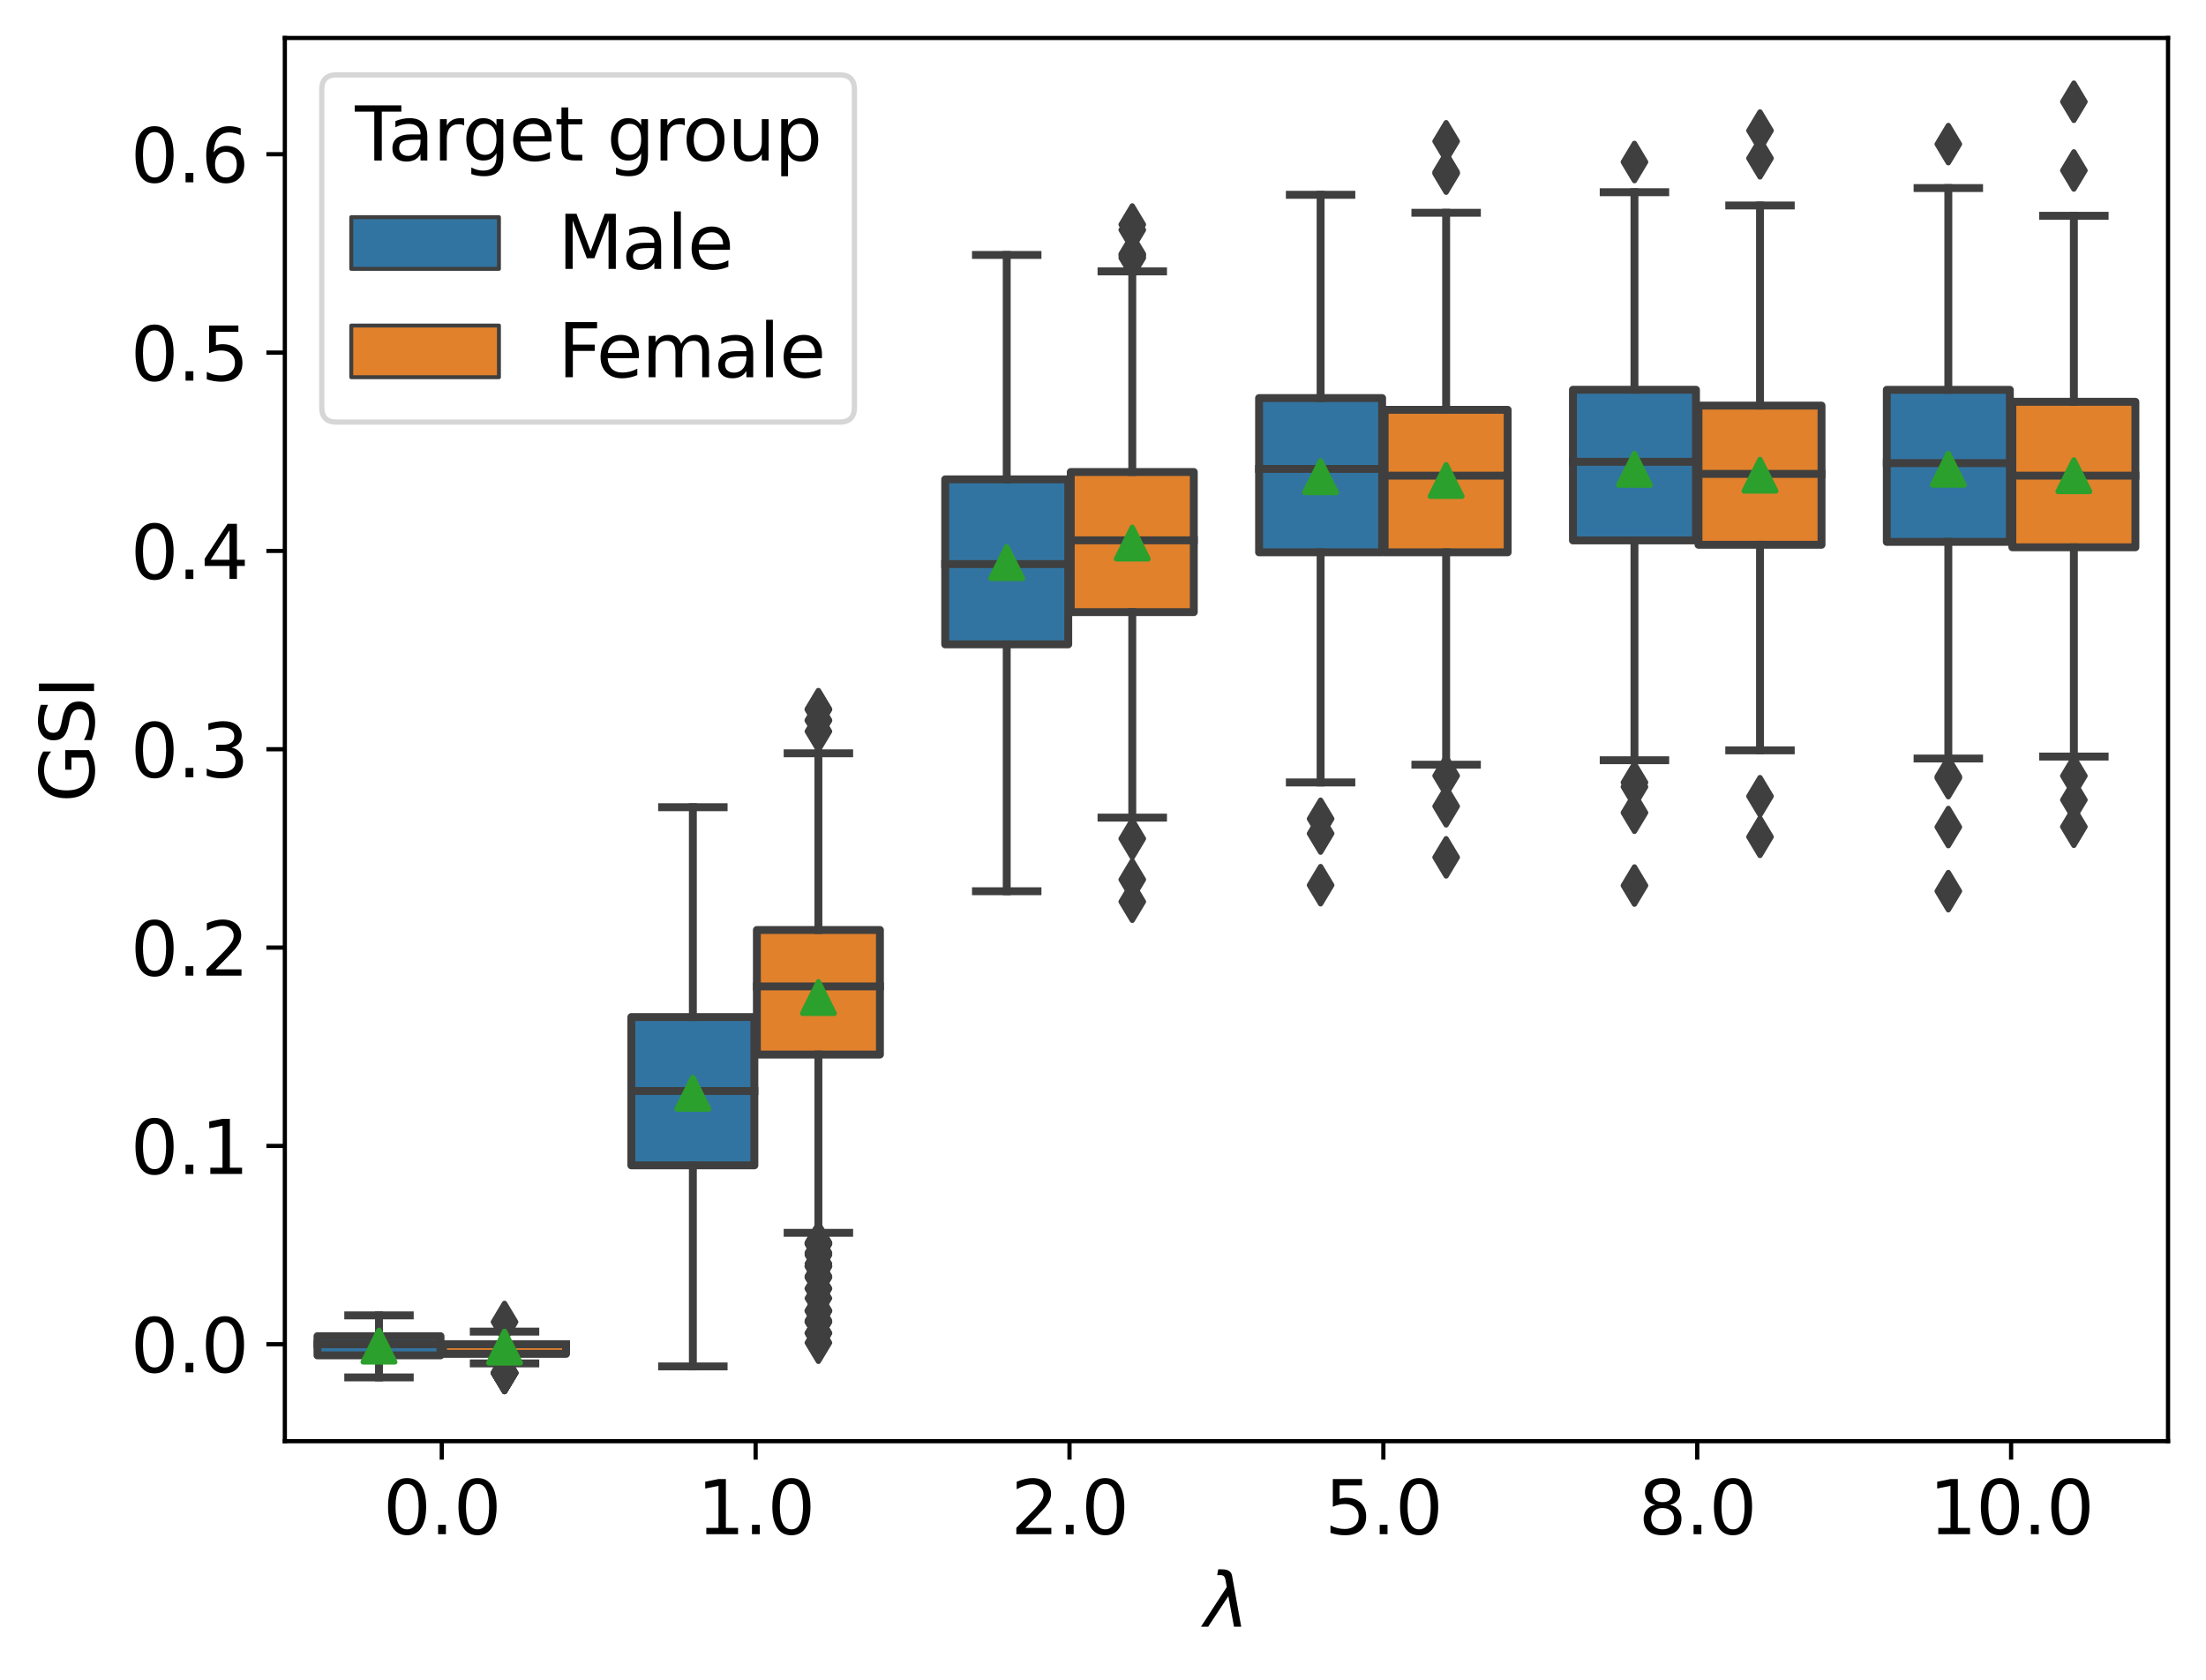 <?xml version="1.0" encoding="utf-8" standalone="no"?>
<!DOCTYPE svg PUBLIC "-//W3C//DTD SVG 1.1//EN"
  "http://www.w3.org/Graphics/SVG/1.1/DTD/svg11.dtd">
<svg xmlns:xlink="http://www.w3.org/1999/xlink" width="418.334pt" height="318.611pt" viewBox="0 0 418.334 318.611" xmlns="http://www.w3.org/2000/svg" version="1.1">
 <defs>
  <style type="text/css">*{stroke-linejoin: round; stroke-linecap: butt}</style>
 </defs>
 <g id="figure_1">
  <g id="patch_1">
   <path d="M 0 318.611
L 418.334 318.611
L 418.334 0
L 0 0
z
" style="fill: #ffffff"/>
  </g>
  <g id="axes_1">
   <g id="patch_2">
    <path d="M 54.014 273.312
L 411.134 273.312
L 411.134 7.2
L 54.014 7.2
z
" style="fill: #ffffff"/>
   </g>
   <g id="patch_3">
    <path d="M 60.204 257.037
L 83.536 257.037
L 83.536 253.396
L 60.204 253.396
L 60.204 257.037
z
" clip-path="url(#pfb3a7e134d)" style="fill: #3274a1; stroke: #3f3f3f; stroke-width: 1.5; stroke-linejoin: miter"/>
   </g>
   <g id="patch_4">
    <path d="M 84.012 256.752
L 107.344 256.752
L 107.344 254.93
L 84.012 254.93
L 84.012 256.752
z
" clip-path="url(#pfb3a7e134d)" style="fill: #e1812c; stroke: #3f3f3f; stroke-width: 1.5; stroke-linejoin: miter"/>
   </g>
   <g id="patch_5">
    <path d="M 119.724 221.005
L 143.056 221.005
L 143.056 192.878
L 119.724 192.878
L 119.724 221.005
z
" clip-path="url(#pfb3a7e134d)" style="fill: #3274a1; stroke: #3f3f3f; stroke-width: 1.5; stroke-linejoin: miter"/>
   </g>
   <g id="patch_6">
    <path d="M 143.532 199.99
L 166.864 199.99
L 166.864 176.367
L 143.532 176.367
L 143.532 199.99
z
" clip-path="url(#pfb3a7e134d)" style="fill: #e1812c; stroke: #3f3f3f; stroke-width: 1.5; stroke-linejoin: miter"/>
   </g>
   <g id="patch_7">
    <path d="M 179.244 122.199
L 202.576 122.199
L 202.576 90.907
L 179.244 90.907
L 179.244 122.199
z
" clip-path="url(#pfb3a7e134d)" style="fill: #3274a1; stroke: #3f3f3f; stroke-width: 1.5; stroke-linejoin: miter"/>
   </g>
   <g id="patch_8">
    <path d="M 203.052 116.086
L 226.384 116.086
L 226.384 89.515
L 203.052 89.515
L 203.052 116.086
z
" clip-path="url(#pfb3a7e134d)" style="fill: #e1812c; stroke: #3f3f3f; stroke-width: 1.5; stroke-linejoin: miter"/>
   </g>
   <g id="patch_9">
    <path d="M 238.764 104.739
L 262.096 104.739
L 262.096 75.492
L 238.764 75.492
L 238.764 104.739
z
" clip-path="url(#pfb3a7e134d)" style="fill: #3274a1; stroke: #3f3f3f; stroke-width: 1.5; stroke-linejoin: miter"/>
   </g>
   <g id="patch_10">
    <path d="M 262.572 104.742
L 285.904 104.742
L 285.904 77.718
L 262.572 77.718
L 262.572 104.742
z
" clip-path="url(#pfb3a7e134d)" style="fill: #e1812c; stroke: #3f3f3f; stroke-width: 1.5; stroke-linejoin: miter"/>
   </g>
   <g id="patch_11">
    <path d="M 298.284 102.489
L 321.616 102.489
L 321.616 73.915
L 298.284 73.915
L 298.284 102.489
z
" clip-path="url(#pfb3a7e134d)" style="fill: #3274a1; stroke: #3f3f3f; stroke-width: 1.5; stroke-linejoin: miter"/>
   </g>
   <g id="patch_12">
    <path d="M 322.092 103.31
L 345.424 103.31
L 345.424 76.918
L 322.092 76.918
L 322.092 103.31
z
" clip-path="url(#pfb3a7e134d)" style="fill: #e1812c; stroke: #3f3f3f; stroke-width: 1.5; stroke-linejoin: miter"/>
   </g>
   <g id="patch_13">
    <path d="M 357.804 102.768
L 381.136 102.768
L 381.136 73.925
L 357.804 73.925
L 357.804 102.768
z
" clip-path="url(#pfb3a7e134d)" style="fill: #3274a1; stroke: #3f3f3f; stroke-width: 1.5; stroke-linejoin: miter"/>
   </g>
   <g id="patch_14">
    <path d="M 381.612 103.789
L 404.944 103.789
L 404.944 76.197
L 381.612 76.197
L 381.612 103.789
z
" clip-path="url(#pfb3a7e134d)" style="fill: #e1812c; stroke: #3f3f3f; stroke-width: 1.5; stroke-linejoin: miter"/>
   </g>
   <g id="patch_15">
    <path d="M 83.774 254.93
L 83.774 254.93
L 83.774 254.93
L 83.774 254.93
z
" clip-path="url(#pfb3a7e134d)" style="fill: #3274a1; stroke: #3f3f3f; stroke-width: 0.75; stroke-linejoin: miter"/>
   </g>
   <g id="patch_16">
    <path d="M 83.774 254.93
L 83.774 254.93
L 83.774 254.93
L 83.774 254.93
z
" clip-path="url(#pfb3a7e134d)" style="fill: #e1812c; stroke: #3f3f3f; stroke-width: 0.75; stroke-linejoin: miter"/>
   </g>
   <g id="matplotlib.axis_1">
    <g id="xtick_1">
     <g id="line2d_1">
      <defs>
       <path id="me1537ff861" d="M 0 0
L 0 3.5
" style="stroke: #000000; stroke-width: 0.8"/>
      </defs>
      <g>
       <use xlink:href="#me1537ff861" x="83.774" y="273.312" style="stroke: #000000; stroke-width: 0.8"/>
      </g>
     </g>
     <g id="text_1">
      <!-- 0.0 -->
      <g transform="translate(72.642 290.95)scale(0.14 -0.14)">
       <defs>
        <path id="DejaVuSans-30" d="M 2034 4250
Q 1547 4250 1301 3770
Q 1056 3291 1056 2328
Q 1056 1369 1301 889
Q 1547 409 2034 409
Q 2525 409 2770 889
Q 3016 1369 3016 2328
Q 3016 3291 2770 3770
Q 2525 4250 2034 4250
z
M 2034 4750
Q 2819 4750 3233 4129
Q 3647 3509 3647 2328
Q 3647 1150 3233 529
Q 2819 -91 2034 -91
Q 1250 -91 836 529
Q 422 1150 422 2328
Q 422 3509 836 4129
Q 1250 4750 2034 4750
z
" transform="scale(0.016)"/>
        <path id="DejaVuSans-2e" d="M 684 794
L 1344 794
L 1344 0
L 684 0
L 684 794
z
" transform="scale(0.016)"/>
       </defs>
       <use xlink:href="#DejaVuSans-30"/>
       <use xlink:href="#DejaVuSans-2e" x="63.623"/>
       <use xlink:href="#DejaVuSans-30" x="95.41"/>
      </g>
     </g>
    </g>
    <g id="xtick_2">
     <g id="line2d_2">
      <g>
       <use xlink:href="#me1537ff861" x="143.294" y="273.312" style="stroke: #000000; stroke-width: 0.8"/>
      </g>
     </g>
     <g id="text_2">
      <!-- 1.0 -->
      <g transform="translate(132.162 290.95)scale(0.14 -0.14)">
       <defs>
        <path id="DejaVuSans-31" d="M 794 531
L 1825 531
L 1825 4091
L 703 3866
L 703 4441
L 1819 4666
L 2450 4666
L 2450 531
L 3481 531
L 3481 0
L 794 0
L 794 531
z
" transform="scale(0.016)"/>
       </defs>
       <use xlink:href="#DejaVuSans-31"/>
       <use xlink:href="#DejaVuSans-2e" x="63.623"/>
       <use xlink:href="#DejaVuSans-30" x="95.41"/>
      </g>
     </g>
    </g>
    <g id="xtick_3">
     <g id="line2d_3">
      <g>
       <use xlink:href="#me1537ff861" x="202.814" y="273.312" style="stroke: #000000; stroke-width: 0.8"/>
      </g>
     </g>
     <g id="text_3">
      <!-- 2.0 -->
      <g transform="translate(191.682 290.95)scale(0.14 -0.14)">
       <defs>
        <path id="DejaVuSans-32" d="M 1228 531
L 3431 531
L 3431 0
L 469 0
L 469 531
Q 828 903 1448 1529
Q 2069 2156 2228 2338
Q 2531 2678 2651 2914
Q 2772 3150 2772 3378
Q 2772 3750 2511 3984
Q 2250 4219 1831 4219
Q 1534 4219 1204 4116
Q 875 4013 500 3803
L 500 4441
Q 881 4594 1212 4672
Q 1544 4750 1819 4750
Q 2544 4750 2975 4387
Q 3406 4025 3406 3419
Q 3406 3131 3298 2873
Q 3191 2616 2906 2266
Q 2828 2175 2409 1742
Q 1991 1309 1228 531
z
" transform="scale(0.016)"/>
       </defs>
       <use xlink:href="#DejaVuSans-32"/>
       <use xlink:href="#DejaVuSans-2e" x="63.623"/>
       <use xlink:href="#DejaVuSans-30" x="95.41"/>
      </g>
     </g>
    </g>
    <g id="xtick_4">
     <g id="line2d_4">
      <g>
       <use xlink:href="#me1537ff861" x="262.334" y="273.312" style="stroke: #000000; stroke-width: 0.8"/>
      </g>
     </g>
     <g id="text_4">
      <!-- 5.0 -->
      <g transform="translate(251.202 290.95)scale(0.14 -0.14)">
       <defs>
        <path id="DejaVuSans-35" d="M 691 4666
L 3169 4666
L 3169 4134
L 1269 4134
L 1269 2991
Q 1406 3038 1543 3061
Q 1681 3084 1819 3084
Q 2600 3084 3056 2656
Q 3513 2228 3513 1497
Q 3513 744 3044 326
Q 2575 -91 1722 -91
Q 1428 -91 1123 -41
Q 819 9 494 109
L 494 744
Q 775 591 1075 516
Q 1375 441 1709 441
Q 2250 441 2565 725
Q 2881 1009 2881 1497
Q 2881 1984 2565 2268
Q 2250 2553 1709 2553
Q 1456 2553 1204 2497
Q 953 2441 691 2322
L 691 4666
z
" transform="scale(0.016)"/>
       </defs>
       <use xlink:href="#DejaVuSans-35"/>
       <use xlink:href="#DejaVuSans-2e" x="63.623"/>
       <use xlink:href="#DejaVuSans-30" x="95.41"/>
      </g>
     </g>
    </g>
    <g id="xtick_5">
     <g id="line2d_5">
      <g>
       <use xlink:href="#me1537ff861" x="321.854" y="273.312" style="stroke: #000000; stroke-width: 0.8"/>
      </g>
     </g>
     <g id="text_5">
      <!-- 8.0 -->
      <g transform="translate(310.722 290.95)scale(0.14 -0.14)">
       <defs>
        <path id="DejaVuSans-38" d="M 2034 2216
Q 1584 2216 1326 1975
Q 1069 1734 1069 1313
Q 1069 891 1326 650
Q 1584 409 2034 409
Q 2484 409 2743 651
Q 3003 894 3003 1313
Q 3003 1734 2745 1975
Q 2488 2216 2034 2216
z
M 1403 2484
Q 997 2584 770 2862
Q 544 3141 544 3541
Q 544 4100 942 4425
Q 1341 4750 2034 4750
Q 2731 4750 3128 4425
Q 3525 4100 3525 3541
Q 3525 3141 3298 2862
Q 3072 2584 2669 2484
Q 3125 2378 3379 2068
Q 3634 1759 3634 1313
Q 3634 634 3220 271
Q 2806 -91 2034 -91
Q 1263 -91 848 271
Q 434 634 434 1313
Q 434 1759 690 2068
Q 947 2378 1403 2484
z
M 1172 3481
Q 1172 3119 1398 2916
Q 1625 2713 2034 2713
Q 2441 2713 2670 2916
Q 2900 3119 2900 3481
Q 2900 3844 2670 4047
Q 2441 4250 2034 4250
Q 1625 4250 1398 4047
Q 1172 3844 1172 3481
z
" transform="scale(0.016)"/>
       </defs>
       <use xlink:href="#DejaVuSans-38"/>
       <use xlink:href="#DejaVuSans-2e" x="63.623"/>
       <use xlink:href="#DejaVuSans-30" x="95.41"/>
      </g>
     </g>
    </g>
    <g id="xtick_6">
     <g id="line2d_6">
      <g>
       <use xlink:href="#me1537ff861" x="381.374" y="273.312" style="stroke: #000000; stroke-width: 0.8"/>
      </g>
     </g>
     <g id="text_6">
      <!-- 10.0 -->
      <g transform="translate(365.788 290.95)scale(0.14 -0.14)">
       <use xlink:href="#DejaVuSans-31"/>
       <use xlink:href="#DejaVuSans-30" x="63.623"/>
       <use xlink:href="#DejaVuSans-2e" x="127.246"/>
       <use xlink:href="#DejaVuSans-30" x="159.033"/>
      </g>
     </g>
    </g>
    <g id="text_7">
     <!-- $\lambda$ -->
     <g transform="translate(228.374 308.499)scale(0.14 -0.14)">
      <defs>
       <path id="DejaVuSans-Oblique-3bb" d="M 2350 4316
L 3125 0
L 2516 0
L 2038 2588
L 328 0
L -281 0
L 1903 3356
L 1794 3975
Q 1725 4369 1391 4369
L 1091 4369
L 1184 4863
L 1550 4856
Q 2253 4847 2350 4316
z
" transform="scale(0.016)"/>
      </defs>
      <use xlink:href="#DejaVuSans-Oblique-3bb" transform="translate(0 0.016)"/>
     </g>
    </g>
   </g>
   <g id="matplotlib.axis_2">
    <g id="ytick_1">
     <g id="line2d_7">
      <defs>
       <path id="m23aeb5967c" d="M 0 0
L -3.5 0
" style="stroke: #000000; stroke-width: 0.8"/>
      </defs>
      <g>
       <use xlink:href="#m23aeb5967c" x="54.014" y="254.93" style="stroke: #000000; stroke-width: 0.8"/>
      </g>
     </g>
     <g id="text_8">
      <!-- 0.0 -->
      <g transform="translate(24.749 260.249)scale(0.14 -0.14)">
       <use xlink:href="#DejaVuSans-30"/>
       <use xlink:href="#DejaVuSans-2e" x="63.623"/>
       <use xlink:href="#DejaVuSans-30" x="95.41"/>
      </g>
     </g>
    </g>
    <g id="ytick_2">
     <g id="line2d_8">
      <g>
       <use xlink:href="#m23aeb5967c" x="54.014" y="217.317" style="stroke: #000000; stroke-width: 0.8"/>
      </g>
     </g>
     <g id="text_9">
      <!-- 0.1 -->
      <g transform="translate(24.749 222.636)scale(0.14 -0.14)">
       <use xlink:href="#DejaVuSans-30"/>
       <use xlink:href="#DejaVuSans-2e" x="63.623"/>
       <use xlink:href="#DejaVuSans-31" x="95.41"/>
      </g>
     </g>
    </g>
    <g id="ytick_3">
     <g id="line2d_9">
      <g>
       <use xlink:href="#m23aeb5967c" x="54.014" y="179.704" style="stroke: #000000; stroke-width: 0.8"/>
      </g>
     </g>
     <g id="text_10">
      <!-- 0.2 -->
      <g transform="translate(24.749 185.023)scale(0.14 -0.14)">
       <use xlink:href="#DejaVuSans-30"/>
       <use xlink:href="#DejaVuSans-2e" x="63.623"/>
       <use xlink:href="#DejaVuSans-32" x="95.41"/>
      </g>
     </g>
    </g>
    <g id="ytick_4">
     <g id="line2d_10">
      <g>
       <use xlink:href="#m23aeb5967c" x="54.014" y="142.091" style="stroke: #000000; stroke-width: 0.8"/>
      </g>
     </g>
     <g id="text_11">
      <!-- 0.3 -->
      <g transform="translate(24.749 147.41)scale(0.14 -0.14)">
       <defs>
        <path id="DejaVuSans-33" d="M 2597 2516
Q 3050 2419 3304 2112
Q 3559 1806 3559 1356
Q 3559 666 3084 287
Q 2609 -91 1734 -91
Q 1441 -91 1130 -33
Q 819 25 488 141
L 488 750
Q 750 597 1062 519
Q 1375 441 1716 441
Q 2309 441 2620 675
Q 2931 909 2931 1356
Q 2931 1769 2642 2001
Q 2353 2234 1838 2234
L 1294 2234
L 1294 2753
L 1863 2753
Q 2328 2753 2575 2939
Q 2822 3125 2822 3475
Q 2822 3834 2567 4026
Q 2313 4219 1838 4219
Q 1578 4219 1281 4162
Q 984 4106 628 3988
L 628 4550
Q 988 4650 1302 4700
Q 1616 4750 1894 4750
Q 2613 4750 3031 4423
Q 3450 4097 3450 3541
Q 3450 3153 3228 2886
Q 3006 2619 2597 2516
z
" transform="scale(0.016)"/>
       </defs>
       <use xlink:href="#DejaVuSans-30"/>
       <use xlink:href="#DejaVuSans-2e" x="63.623"/>
       <use xlink:href="#DejaVuSans-33" x="95.41"/>
      </g>
     </g>
    </g>
    <g id="ytick_5">
     <g id="line2d_11">
      <g>
       <use xlink:href="#m23aeb5967c" x="54.014" y="104.478" style="stroke: #000000; stroke-width: 0.8"/>
      </g>
     </g>
     <g id="text_12">
      <!-- 0.4 -->
      <g transform="translate(24.749 109.797)scale(0.14 -0.14)">
       <defs>
        <path id="DejaVuSans-34" d="M 2419 4116
L 825 1625
L 2419 1625
L 2419 4116
z
M 2253 4666
L 3047 4666
L 3047 1625
L 3713 1625
L 3713 1100
L 3047 1100
L 3047 0
L 2419 0
L 2419 1100
L 313 1100
L 313 1709
L 2253 4666
z
" transform="scale(0.016)"/>
       </defs>
       <use xlink:href="#DejaVuSans-30"/>
       <use xlink:href="#DejaVuSans-2e" x="63.623"/>
       <use xlink:href="#DejaVuSans-34" x="95.41"/>
      </g>
     </g>
    </g>
    <g id="ytick_6">
     <g id="line2d_12">
      <g>
       <use xlink:href="#m23aeb5967c" x="54.014" y="66.865" style="stroke: #000000; stroke-width: 0.8"/>
      </g>
     </g>
     <g id="text_13">
      <!-- 0.5 -->
      <g transform="translate(24.749 72.184)scale(0.14 -0.14)">
       <use xlink:href="#DejaVuSans-30"/>
       <use xlink:href="#DejaVuSans-2e" x="63.623"/>
       <use xlink:href="#DejaVuSans-35" x="95.41"/>
      </g>
     </g>
    </g>
    <g id="ytick_7">
     <g id="line2d_13">
      <g>
       <use xlink:href="#m23aeb5967c" x="54.014" y="29.252" style="stroke: #000000; stroke-width: 0.8"/>
      </g>
     </g>
     <g id="text_14">
      <!-- 0.6 -->
      <g transform="translate(24.749 34.571)scale(0.14 -0.14)">
       <defs>
        <path id="DejaVuSans-36" d="M 2113 2584
Q 1688 2584 1439 2293
Q 1191 2003 1191 1497
Q 1191 994 1439 701
Q 1688 409 2113 409
Q 2538 409 2786 701
Q 3034 994 3034 1497
Q 3034 2003 2786 2293
Q 2538 2584 2113 2584
z
M 3366 4563
L 3366 3988
Q 3128 4100 2886 4159
Q 2644 4219 2406 4219
Q 1781 4219 1451 3797
Q 1122 3375 1075 2522
Q 1259 2794 1537 2939
Q 1816 3084 2150 3084
Q 2853 3084 3261 2657
Q 3669 2231 3669 1497
Q 3669 778 3244 343
Q 2819 -91 2113 -91
Q 1303 -91 875 529
Q 447 1150 447 2328
Q 447 3434 972 4092
Q 1497 4750 2381 4750
Q 2619 4750 2861 4703
Q 3103 4656 3366 4563
z
" transform="scale(0.016)"/>
       </defs>
       <use xlink:href="#DejaVuSans-30"/>
       <use xlink:href="#DejaVuSans-2e" x="63.623"/>
       <use xlink:href="#DejaVuSans-36" x="95.41"/>
      </g>
     </g>
    </g>
    <g id="text_15">
     <!-- GSI -->
     <g transform="translate(17.838 152.189)rotate(-90)scale(0.14 -0.14)">
      <defs>
       <path id="DejaVuSans-47" d="M 3809 666
L 3809 1919
L 2778 1919
L 2778 2438
L 4434 2438
L 4434 434
Q 4069 175 3628 42
Q 3188 -91 2688 -91
Q 1594 -91 976 548
Q 359 1188 359 2328
Q 359 3472 976 4111
Q 1594 4750 2688 4750
Q 3144 4750 3555 4637
Q 3966 4525 4313 4306
L 4313 3634
Q 3963 3931 3569 4081
Q 3175 4231 2741 4231
Q 1884 4231 1454 3753
Q 1025 3275 1025 2328
Q 1025 1384 1454 906
Q 1884 428 2741 428
Q 3075 428 3337 486
Q 3600 544 3809 666
z
" transform="scale(0.016)"/>
       <path id="DejaVuSans-53" d="M 3425 4513
L 3425 3897
Q 3066 4069 2747 4153
Q 2428 4238 2131 4238
Q 1616 4238 1336 4038
Q 1056 3838 1056 3469
Q 1056 3159 1242 3001
Q 1428 2844 1947 2747
L 2328 2669
Q 3034 2534 3370 2195
Q 3706 1856 3706 1288
Q 3706 609 3251 259
Q 2797 -91 1919 -91
Q 1588 -91 1214 -16
Q 841 59 441 206
L 441 856
Q 825 641 1194 531
Q 1563 422 1919 422
Q 2459 422 2753 634
Q 3047 847 3047 1241
Q 3047 1584 2836 1778
Q 2625 1972 2144 2069
L 1759 2144
Q 1053 2284 737 2584
Q 422 2884 422 3419
Q 422 4038 858 4394
Q 1294 4750 2059 4750
Q 2388 4750 2728 4690
Q 3069 4631 3425 4513
z
" transform="scale(0.016)"/>
       <path id="DejaVuSans-49" d="M 628 4666
L 1259 4666
L 1259 0
L 628 0
L 628 4666
z
" transform="scale(0.016)"/>
      </defs>
      <use xlink:href="#DejaVuSans-47"/>
      <use xlink:href="#DejaVuSans-53" x="77.49"/>
      <use xlink:href="#DejaVuSans-49" x="140.967"/>
     </g>
    </g>
   </g>
   <g id="line2d_14">
    <path d="M 71.87 257.037
L 71.87 261.216
" clip-path="url(#pfb3a7e134d)" style="fill: none; stroke: #3f3f3f; stroke-width: 1.5; stroke-linecap: square"/>
   </g>
   <g id="line2d_15">
    <path d="M 71.87 253.396
L 71.87 249.453
" clip-path="url(#pfb3a7e134d)" style="fill: none; stroke: #3f3f3f; stroke-width: 1.5; stroke-linecap: square"/>
   </g>
   <g id="line2d_16">
    <path d="M 66.037 261.216
L 77.703 261.216
" clip-path="url(#pfb3a7e134d)" style="fill: none; stroke: #3f3f3f; stroke-width: 1.5; stroke-linecap: square"/>
   </g>
   <g id="line2d_17">
    <path d="M 66.037 249.453
L 77.703 249.453
" clip-path="url(#pfb3a7e134d)" style="fill: none; stroke: #3f3f3f; stroke-width: 1.5; stroke-linecap: square"/>
   </g>
   <g id="line2d_18"/>
   <g id="line2d_19">
    <path d="M 95.678 256.752
L 95.678 258.564
" clip-path="url(#pfb3a7e134d)" style="fill: none; stroke: #3f3f3f; stroke-width: 1.5; stroke-linecap: square"/>
   </g>
   <g id="line2d_20">
    <path d="M 95.678 254.93
L 95.678 252.536
" clip-path="url(#pfb3a7e134d)" style="fill: none; stroke: #3f3f3f; stroke-width: 1.5; stroke-linecap: square"/>
   </g>
   <g id="line2d_21">
    <path d="M 89.845 258.564
L 101.511 258.564
" clip-path="url(#pfb3a7e134d)" style="fill: none; stroke: #3f3f3f; stroke-width: 1.5; stroke-linecap: square"/>
   </g>
   <g id="line2d_22">
    <path d="M 89.845 252.536
L 101.511 252.536
" clip-path="url(#pfb3a7e134d)" style="fill: none; stroke: #3f3f3f; stroke-width: 1.5; stroke-linecap: square"/>
   </g>
   <g id="line2d_23">
    <defs>
     <path id="m3d3816e46a" d="M -0 3.536
L 2.121 0
L -0 -3.536
L -2.121 -0
z
" style="stroke: #3f3f3f; stroke-linejoin: miter"/>
    </defs>
    <g clip-path="url(#pfb3a7e134d)">
     <use xlink:href="#m3d3816e46a" x="95.678" y="260.368" style="fill: #3f3f3f; stroke: #3f3f3f; stroke-linejoin: miter"/>
     <use xlink:href="#m3d3816e46a" x="95.678" y="260.368" style="fill: #3f3f3f; stroke: #3f3f3f; stroke-linejoin: miter"/>
     <use xlink:href="#m3d3816e46a" x="95.678" y="260.368" style="fill: #3f3f3f; stroke: #3f3f3f; stroke-linejoin: miter"/>
     <use xlink:href="#m3d3816e46a" x="95.678" y="260.368" style="fill: #3f3f3f; stroke: #3f3f3f; stroke-linejoin: miter"/>
     <use xlink:href="#m3d3816e46a" x="95.678" y="260.368" style="fill: #3f3f3f; stroke: #3f3f3f; stroke-linejoin: miter"/>
     <use xlink:href="#m3d3816e46a" x="95.678" y="260.368" style="fill: #3f3f3f; stroke: #3f3f3f; stroke-linejoin: miter"/>
     <use xlink:href="#m3d3816e46a" x="95.678" y="260.368" style="fill: #3f3f3f; stroke: #3f3f3f; stroke-linejoin: miter"/>
     <use xlink:href="#m3d3816e46a" x="95.678" y="250.704" style="fill: #3f3f3f; stroke: #3f3f3f; stroke-linejoin: miter"/>
    </g>
   </g>
   <g id="line2d_24">
    <path d="M 131.39 221.005
L 131.39 259.133
" clip-path="url(#pfb3a7e134d)" style="fill: none; stroke: #3f3f3f; stroke-width: 1.5; stroke-linecap: square"/>
   </g>
   <g id="line2d_25">
    <path d="M 131.39 192.878
L 131.39 153.083
" clip-path="url(#pfb3a7e134d)" style="fill: none; stroke: #3f3f3f; stroke-width: 1.5; stroke-linecap: square"/>
   </g>
   <g id="line2d_26">
    <path d="M 125.557 259.133
L 137.223 259.133
" clip-path="url(#pfb3a7e134d)" style="fill: none; stroke: #3f3f3f; stroke-width: 1.5; stroke-linecap: square"/>
   </g>
   <g id="line2d_27">
    <path d="M 125.557 153.083
L 137.223 153.083
" clip-path="url(#pfb3a7e134d)" style="fill: none; stroke: #3f3f3f; stroke-width: 1.5; stroke-linecap: square"/>
   </g>
   <g id="line2d_28"/>
   <g id="line2d_29">
    <path d="M 155.198 199.99
L 155.198 233.799
" clip-path="url(#pfb3a7e134d)" style="fill: none; stroke: #3f3f3f; stroke-width: 1.5; stroke-linecap: square"/>
   </g>
   <g id="line2d_30">
    <path d="M 155.198 176.367
L 155.198 142.858
" clip-path="url(#pfb3a7e134d)" style="fill: none; stroke: #3f3f3f; stroke-width: 1.5; stroke-linecap: square"/>
   </g>
   <g id="line2d_31">
    <path d="M 149.365 233.799
L 161.031 233.799
" clip-path="url(#pfb3a7e134d)" style="fill: none; stroke: #3f3f3f; stroke-width: 1.5; stroke-linecap: square"/>
   </g>
   <g id="line2d_32">
    <path d="M 149.365 142.858
L 161.031 142.858
" clip-path="url(#pfb3a7e134d)" style="fill: none; stroke: #3f3f3f; stroke-width: 1.5; stroke-linecap: square"/>
   </g>
   <g id="line2d_33">
    <g clip-path="url(#pfb3a7e134d)">
     <use xlink:href="#m3d3816e46a" x="155.198" y="254.644" style="fill: #3f3f3f; stroke: #3f3f3f; stroke-linejoin: miter"/>
     <use xlink:href="#m3d3816e46a" x="155.198" y="250.704" style="fill: #3f3f3f; stroke: #3f3f3f; stroke-linejoin: miter"/>
     <use xlink:href="#m3d3816e46a" x="155.198" y="244.365" style="fill: #3f3f3f; stroke: #3f3f3f; stroke-linejoin: miter"/>
     <use xlink:href="#m3d3816e46a" x="155.198" y="242.252" style="fill: #3f3f3f; stroke: #3f3f3f; stroke-linejoin: miter"/>
     <use xlink:href="#m3d3816e46a" x="155.198" y="250.704" style="fill: #3f3f3f; stroke: #3f3f3f; stroke-linejoin: miter"/>
     <use xlink:href="#m3d3816e46a" x="155.198" y="240.138" style="fill: #3f3f3f; stroke: #3f3f3f; stroke-linejoin: miter"/>
     <use xlink:href="#m3d3816e46a" x="155.198" y="248.591" style="fill: #3f3f3f; stroke: #3f3f3f; stroke-linejoin: miter"/>
     <use xlink:href="#m3d3816e46a" x="155.198" y="248.591" style="fill: #3f3f3f; stroke: #3f3f3f; stroke-linejoin: miter"/>
     <use xlink:href="#m3d3816e46a" x="155.198" y="235.912" style="fill: #3f3f3f; stroke: #3f3f3f; stroke-linejoin: miter"/>
     <use xlink:href="#m3d3816e46a" x="155.198" y="240.138" style="fill: #3f3f3f; stroke: #3f3f3f; stroke-linejoin: miter"/>
     <use xlink:href="#m3d3816e46a" x="155.198" y="238.025" style="fill: #3f3f3f; stroke: #3f3f3f; stroke-linejoin: miter"/>
     <use xlink:href="#m3d3816e46a" x="155.198" y="235.912" style="fill: #3f3f3f; stroke: #3f3f3f; stroke-linejoin: miter"/>
     <use xlink:href="#m3d3816e46a" x="155.198" y="235.672" style="fill: #3f3f3f; stroke: #3f3f3f; stroke-linejoin: miter"/>
     <use xlink:href="#m3d3816e46a" x="155.198" y="250.428" style="fill: #3f3f3f; stroke: #3f3f3f; stroke-linejoin: miter"/>
     <use xlink:href="#m3d3816e46a" x="155.198" y="242.252" style="fill: #3f3f3f; stroke: #3f3f3f; stroke-linejoin: miter"/>
     <use xlink:href="#m3d3816e46a" x="155.198" y="248.591" style="fill: #3f3f3f; stroke: #3f3f3f; stroke-linejoin: miter"/>
     <use xlink:href="#m3d3816e46a" x="155.198" y="244.365" style="fill: #3f3f3f; stroke: #3f3f3f; stroke-linejoin: miter"/>
     <use xlink:href="#m3d3816e46a" x="155.198" y="239.639" style="fill: #3f3f3f; stroke: #3f3f3f; stroke-linejoin: miter"/>
     <use xlink:href="#m3d3816e46a" x="155.198" y="252.817" style="fill: #3f3f3f; stroke: #3f3f3f; stroke-linejoin: miter"/>
     <use xlink:href="#m3d3816e46a" x="155.198" y="252.817" style="fill: #3f3f3f; stroke: #3f3f3f; stroke-linejoin: miter"/>
     <use xlink:href="#m3d3816e46a" x="155.198" y="246.212" style="fill: #3f3f3f; stroke: #3f3f3f; stroke-linejoin: miter"/>
     <use xlink:href="#m3d3816e46a" x="155.198" y="237.536" style="fill: #3f3f3f; stroke: #3f3f3f; stroke-linejoin: miter"/>
     <use xlink:href="#m3d3816e46a" x="155.198" y="241.996" style="fill: #3f3f3f; stroke: #3f3f3f; stroke-linejoin: miter"/>
     <use xlink:href="#m3d3816e46a" x="155.198" y="237.78" style="fill: #3f3f3f; stroke: #3f3f3f; stroke-linejoin: miter"/>
     <use xlink:href="#m3d3816e46a" x="155.198" y="240.138" style="fill: #3f3f3f; stroke: #3f3f3f; stroke-linejoin: miter"/>
     <use xlink:href="#m3d3816e46a" x="155.198" y="235.672" style="fill: #3f3f3f; stroke: #3f3f3f; stroke-linejoin: miter"/>
     <use xlink:href="#m3d3816e46a" x="155.198" y="138.702" style="fill: #3f3f3f; stroke: #3f3f3f; stroke-linejoin: miter"/>
     <use xlink:href="#m3d3816e46a" x="155.198" y="134.569" style="fill: #3f3f3f; stroke: #3f3f3f; stroke-linejoin: miter"/>
     <use xlink:href="#m3d3816e46a" x="155.198" y="136.622" style="fill: #3f3f3f; stroke: #3f3f3f; stroke-linejoin: miter"/>
     <use xlink:href="#m3d3816e46a" x="155.198" y="136.603" style="fill: #3f3f3f; stroke: #3f3f3f; stroke-linejoin: miter"/>
     <use xlink:href="#m3d3816e46a" x="155.198" y="134.49" style="fill: #3f3f3f; stroke: #3f3f3f; stroke-linejoin: miter"/>
    </g>
   </g>
   <g id="line2d_34">
    <path d="M 190.91 122.199
L 190.91 169.017
" clip-path="url(#pfb3a7e134d)" style="fill: none; stroke: #3f3f3f; stroke-width: 1.5; stroke-linecap: square"/>
   </g>
   <g id="line2d_35">
    <path d="M 190.91 90.907
L 190.91 48.345
" clip-path="url(#pfb3a7e134d)" style="fill: none; stroke: #3f3f3f; stroke-width: 1.5; stroke-linecap: square"/>
   </g>
   <g id="line2d_36">
    <path d="M 185.077 169.017
L 196.743 169.017
" clip-path="url(#pfb3a7e134d)" style="fill: none; stroke: #3f3f3f; stroke-width: 1.5; stroke-linecap: square"/>
   </g>
   <g id="line2d_37">
    <path d="M 185.077 48.345
L 196.743 48.345
" clip-path="url(#pfb3a7e134d)" style="fill: none; stroke: #3f3f3f; stroke-width: 1.5; stroke-linecap: square"/>
   </g>
   <g id="line2d_38"/>
   <g id="line2d_39">
    <path d="M 214.718 116.086
L 214.718 155.055
" clip-path="url(#pfb3a7e134d)" style="fill: none; stroke: #3f3f3f; stroke-width: 1.5; stroke-linecap: square"/>
   </g>
   <g id="line2d_40">
    <path d="M 214.718 89.515
L 214.718 51.466
" clip-path="url(#pfb3a7e134d)" style="fill: none; stroke: #3f3f3f; stroke-width: 1.5; stroke-linecap: square"/>
   </g>
   <g id="line2d_41">
    <path d="M 208.885 155.055
L 220.551 155.055
" clip-path="url(#pfb3a7e134d)" style="fill: none; stroke: #3f3f3f; stroke-width: 1.5; stroke-linecap: square"/>
   </g>
   <g id="line2d_42">
    <path d="M 208.885 51.466
L 220.551 51.466
" clip-path="url(#pfb3a7e134d)" style="fill: none; stroke: #3f3f3f; stroke-width: 1.5; stroke-linecap: square"/>
   </g>
   <g id="line2d_43">
    <g clip-path="url(#pfb3a7e134d)">
     <use xlink:href="#m3d3816e46a" x="214.718" y="170.996" style="fill: #3f3f3f; stroke: #3f3f3f; stroke-linejoin: miter"/>
     <use xlink:href="#m3d3816e46a" x="214.718" y="159.051" style="fill: #3f3f3f; stroke: #3f3f3f; stroke-linejoin: miter"/>
     <use xlink:href="#m3d3816e46a" x="214.718" y="166.806" style="fill: #3f3f3f; stroke: #3f3f3f; stroke-linejoin: miter"/>
     <use xlink:href="#m3d3816e46a" x="214.718" y="43.607" style="fill: #3f3f3f; stroke: #3f3f3f; stroke-linejoin: miter"/>
     <use xlink:href="#m3d3816e46a" x="214.718" y="48.923" style="fill: #3f3f3f; stroke: #3f3f3f; stroke-linejoin: miter"/>
     <use xlink:href="#m3d3816e46a" x="214.718" y="48.481" style="fill: #3f3f3f; stroke: #3f3f3f; stroke-linejoin: miter"/>
     <use xlink:href="#m3d3816e46a" x="214.718" y="48.16" style="fill: #3f3f3f; stroke: #3f3f3f; stroke-linejoin: miter"/>
     <use xlink:href="#m3d3816e46a" x="214.718" y="42.579" style="fill: #3f3f3f; stroke: #3f3f3f; stroke-linejoin: miter"/>
    </g>
   </g>
   <g id="line2d_44">
    <path d="M 250.43 104.739
L 250.43 148.387
" clip-path="url(#pfb3a7e134d)" style="fill: none; stroke: #3f3f3f; stroke-width: 1.5; stroke-linecap: square"/>
   </g>
   <g id="line2d_45">
    <path d="M 250.43 75.492
L 250.43 36.941
" clip-path="url(#pfb3a7e134d)" style="fill: none; stroke: #3f3f3f; stroke-width: 1.5; stroke-linecap: square"/>
   </g>
   <g id="line2d_46">
    <path d="M 244.597 148.387
L 256.263 148.387
" clip-path="url(#pfb3a7e134d)" style="fill: none; stroke: #3f3f3f; stroke-width: 1.5; stroke-linecap: square"/>
   </g>
   <g id="line2d_47">
    <path d="M 244.597 36.941
L 256.263 36.941
" clip-path="url(#pfb3a7e134d)" style="fill: none; stroke: #3f3f3f; stroke-width: 1.5; stroke-linecap: square"/>
   </g>
   <g id="line2d_48">
    <g clip-path="url(#pfb3a7e134d)">
     <use xlink:href="#m3d3816e46a" x="250.43" y="167.869" style="fill: #3f3f3f; stroke: #3f3f3f; stroke-linejoin: miter"/>
     <use xlink:href="#m3d3816e46a" x="250.43" y="155.281" style="fill: #3f3f3f; stroke: #3f3f3f; stroke-linejoin: miter"/>
     <use xlink:href="#m3d3816e46a" x="250.43" y="158.076" style="fill: #3f3f3f; stroke: #3f3f3f; stroke-linejoin: miter"/>
    </g>
   </g>
   <g id="line2d_49">
    <path d="M 274.238 104.742
L 274.238 145.021
" clip-path="url(#pfb3a7e134d)" style="fill: none; stroke: #3f3f3f; stroke-width: 1.5; stroke-linecap: square"/>
   </g>
   <g id="line2d_50">
    <path d="M 274.238 77.718
L 274.238 40.349
" clip-path="url(#pfb3a7e134d)" style="fill: none; stroke: #3f3f3f; stroke-width: 1.5; stroke-linecap: square"/>
   </g>
   <g id="line2d_51">
    <path d="M 268.405 145.021
L 280.071 145.021
" clip-path="url(#pfb3a7e134d)" style="fill: none; stroke: #3f3f3f; stroke-width: 1.5; stroke-linecap: square"/>
   </g>
   <g id="line2d_52">
    <path d="M 268.405 40.349
L 280.071 40.349
" clip-path="url(#pfb3a7e134d)" style="fill: none; stroke: #3f3f3f; stroke-width: 1.5; stroke-linecap: square"/>
   </g>
   <g id="line2d_53">
    <g clip-path="url(#pfb3a7e134d)">
     <use xlink:href="#m3d3816e46a" x="274.238" y="152.907" style="fill: #3f3f3f; stroke: #3f3f3f; stroke-linejoin: miter"/>
     <use xlink:href="#m3d3816e46a" x="274.238" y="147.119" style="fill: #3f3f3f; stroke: #3f3f3f; stroke-linejoin: miter"/>
     <use xlink:href="#m3d3816e46a" x="274.238" y="162.587" style="fill: #3f3f3f; stroke: #3f3f3f; stroke-linejoin: miter"/>
     <use xlink:href="#m3d3816e46a" x="274.238" y="32.921" style="fill: #3f3f3f; stroke: #3f3f3f; stroke-linejoin: miter"/>
     <use xlink:href="#m3d3816e46a" x="274.238" y="26.801" style="fill: #3f3f3f; stroke: #3f3f3f; stroke-linejoin: miter"/>
     <use xlink:href="#m3d3816e46a" x="274.238" y="32.628" style="fill: #3f3f3f; stroke: #3f3f3f; stroke-linejoin: miter"/>
    </g>
   </g>
   <g id="line2d_54">
    <path d="M 309.95 102.489
L 309.95 144.174
" clip-path="url(#pfb3a7e134d)" style="fill: none; stroke: #3f3f3f; stroke-width: 1.5; stroke-linecap: square"/>
   </g>
   <g id="line2d_55">
    <path d="M 309.95 73.915
L 309.95 36.45
" clip-path="url(#pfb3a7e134d)" style="fill: none; stroke: #3f3f3f; stroke-width: 1.5; stroke-linecap: square"/>
   </g>
   <g id="line2d_56">
    <path d="M 304.117 144.174
L 315.783 144.174
" clip-path="url(#pfb3a7e134d)" style="fill: none; stroke: #3f3f3f; stroke-width: 1.5; stroke-linecap: square"/>
   </g>
   <g id="line2d_57">
    <path d="M 304.117 36.45
L 315.783 36.45
" clip-path="url(#pfb3a7e134d)" style="fill: none; stroke: #3f3f3f; stroke-width: 1.5; stroke-linecap: square"/>
   </g>
   <g id="line2d_58">
    <g clip-path="url(#pfb3a7e134d)">
     <use xlink:href="#m3d3816e46a" x="309.95" y="154.125" style="fill: #3f3f3f; stroke: #3f3f3f; stroke-linejoin: miter"/>
     <use xlink:href="#m3d3816e46a" x="309.95" y="167.94" style="fill: #3f3f3f; stroke: #3f3f3f; stroke-linejoin: miter"/>
     <use xlink:href="#m3d3816e46a" x="309.95" y="149.223" style="fill: #3f3f3f; stroke: #3f3f3f; stroke-linejoin: miter"/>
     <use xlink:href="#m3d3816e46a" x="309.95" y="148.387" style="fill: #3f3f3f; stroke: #3f3f3f; stroke-linejoin: miter"/>
     <use xlink:href="#m3d3816e46a" x="309.95" y="30.725" style="fill: #3f3f3f; stroke: #3f3f3f; stroke-linejoin: miter"/>
    </g>
   </g>
   <g id="line2d_59">
    <path d="M 333.758 103.31
L 333.758 142.302
" clip-path="url(#pfb3a7e134d)" style="fill: none; stroke: #3f3f3f; stroke-width: 1.5; stroke-linecap: square"/>
   </g>
   <g id="line2d_60">
    <path d="M 333.758 76.918
L 333.758 38.965
" clip-path="url(#pfb3a7e134d)" style="fill: none; stroke: #3f3f3f; stroke-width: 1.5; stroke-linecap: square"/>
   </g>
   <g id="line2d_61">
    <path d="M 327.925 142.302
L 339.591 142.302
" clip-path="url(#pfb3a7e134d)" style="fill: none; stroke: #3f3f3f; stroke-width: 1.5; stroke-linecap: square"/>
   </g>
   <g id="line2d_62">
    <path d="M 327.925 38.965
L 339.591 38.965
" clip-path="url(#pfb3a7e134d)" style="fill: none; stroke: #3f3f3f; stroke-width: 1.5; stroke-linecap: square"/>
   </g>
   <g id="line2d_63">
    <g clip-path="url(#pfb3a7e134d)">
     <use xlink:href="#m3d3816e46a" x="333.758" y="151" style="fill: #3f3f3f; stroke: #3f3f3f; stroke-linejoin: miter"/>
     <use xlink:href="#m3d3816e46a" x="333.758" y="158.704" style="fill: #3f3f3f; stroke: #3f3f3f; stroke-linejoin: miter"/>
     <use xlink:href="#m3d3816e46a" x="333.758" y="30.019" style="fill: #3f3f3f; stroke: #3f3f3f; stroke-linejoin: miter"/>
     <use xlink:href="#m3d3816e46a" x="333.758" y="24.765" style="fill: #3f3f3f; stroke: #3f3f3f; stroke-linejoin: miter"/>
    </g>
   </g>
   <g id="line2d_64">
    <path d="M 369.47 102.768
L 369.47 143.853
" clip-path="url(#pfb3a7e134d)" style="fill: none; stroke: #3f3f3f; stroke-width: 1.5; stroke-linecap: square"/>
   </g>
   <g id="line2d_65">
    <path d="M 369.47 73.925
L 369.47 35.665
" clip-path="url(#pfb3a7e134d)" style="fill: none; stroke: #3f3f3f; stroke-width: 1.5; stroke-linecap: square"/>
   </g>
   <g id="line2d_66">
    <path d="M 363.637 143.853
L 375.303 143.853
" clip-path="url(#pfb3a7e134d)" style="fill: none; stroke: #3f3f3f; stroke-width: 1.5; stroke-linecap: square"/>
   </g>
   <g id="line2d_67">
    <path d="M 363.637 35.665
L 375.303 35.665
" clip-path="url(#pfb3a7e134d)" style="fill: none; stroke: #3f3f3f; stroke-width: 1.5; stroke-linecap: square"/>
   </g>
   <g id="line2d_68">
    <g clip-path="url(#pfb3a7e134d)">
     <use xlink:href="#m3d3816e46a" x="369.47" y="156.847" style="fill: #3f3f3f; stroke: #3f3f3f; stroke-linejoin: miter"/>
     <use xlink:href="#m3d3816e46a" x="369.47" y="169.001" style="fill: #3f3f3f; stroke: #3f3f3f; stroke-linejoin: miter"/>
     <use xlink:href="#m3d3816e46a" x="369.47" y="147.566" style="fill: #3f3f3f; stroke: #3f3f3f; stroke-linejoin: miter"/>
     <use xlink:href="#m3d3816e46a" x="369.47" y="147.272" style="fill: #3f3f3f; stroke: #3f3f3f; stroke-linejoin: miter"/>
     <use xlink:href="#m3d3816e46a" x="369.47" y="27.33" style="fill: #3f3f3f; stroke: #3f3f3f; stroke-linejoin: miter"/>
    </g>
   </g>
   <g id="line2d_69">
    <path d="M 393.278 103.789
L 393.278 143.477
" clip-path="url(#pfb3a7e134d)" style="fill: none; stroke: #3f3f3f; stroke-width: 1.5; stroke-linecap: square"/>
   </g>
   <g id="line2d_70">
    <path d="M 393.278 76.197
L 393.278 40.922
" clip-path="url(#pfb3a7e134d)" style="fill: none; stroke: #3f3f3f; stroke-width: 1.5; stroke-linecap: square"/>
   </g>
   <g id="line2d_71">
    <path d="M 387.445 143.477
L 399.111 143.477
" clip-path="url(#pfb3a7e134d)" style="fill: none; stroke: #3f3f3f; stroke-width: 1.5; stroke-linecap: square"/>
   </g>
   <g id="line2d_72">
    <path d="M 387.445 40.922
L 399.111 40.922
" clip-path="url(#pfb3a7e134d)" style="fill: none; stroke: #3f3f3f; stroke-width: 1.5; stroke-linecap: square"/>
   </g>
   <g id="line2d_73">
    <g clip-path="url(#pfb3a7e134d)">
     <use xlink:href="#m3d3816e46a" x="393.278" y="147.143" style="fill: #3f3f3f; stroke: #3f3f3f; stroke-linejoin: miter"/>
     <use xlink:href="#m3d3816e46a" x="393.278" y="156.788" style="fill: #3f3f3f; stroke: #3f3f3f; stroke-linejoin: miter"/>
     <use xlink:href="#m3d3816e46a" x="393.278" y="151.697" style="fill: #3f3f3f; stroke: #3f3f3f; stroke-linejoin: miter"/>
     <use xlink:href="#m3d3816e46a" x="393.278" y="32.329" style="fill: #3f3f3f; stroke: #3f3f3f; stroke-linejoin: miter"/>
     <use xlink:href="#m3d3816e46a" x="393.278" y="19.296" style="fill: #3f3f3f; stroke: #3f3f3f; stroke-linejoin: miter"/>
    </g>
   </g>
   <g id="line2d_74">
    <path d="M 60.204 254.93
L 83.536 254.93
" clip-path="url(#pfb3a7e134d)" style="fill: none; stroke: #3f3f3f; stroke-width: 1.5; stroke-linecap: square"/>
   </g>
   <g id="line2d_75">
    <defs>
     <path id="mc885aaec65" d="M 0 -3
L -3 3
L 3 3
z
" style="stroke: #2ca02c; stroke-linejoin: miter"/>
    </defs>
    <g clip-path="url(#pfb3a7e134d)">
     <use xlink:href="#mc885aaec65" x="71.87" y="255.284" style="fill: #2ca02c; stroke: #2ca02c; stroke-linejoin: miter"/>
    </g>
   </g>
   <g id="line2d_76">
    <path d="M 84.012 254.93
L 107.344 254.93
" clip-path="url(#pfb3a7e134d)" style="fill: none; stroke: #3f3f3f; stroke-width: 1.5; stroke-linecap: square"/>
   </g>
   <g id="line2d_77">
    <g clip-path="url(#pfb3a7e134d)">
     <use xlink:href="#mc885aaec65" x="95.678" y="255.473" style="fill: #2ca02c; stroke: #2ca02c; stroke-linejoin: miter"/>
    </g>
   </g>
   <g id="line2d_78">
    <path d="M 119.724 206.901
L 143.056 206.901
" clip-path="url(#pfb3a7e134d)" style="fill: none; stroke: #3f3f3f; stroke-width: 1.5; stroke-linecap: square"/>
   </g>
   <g id="line2d_79">
    <g clip-path="url(#pfb3a7e134d)">
     <use xlink:href="#mc885aaec65" x="131.39" y="207.33" style="fill: #2ca02c; stroke: #2ca02c; stroke-linejoin: miter"/>
    </g>
   </g>
   <g id="line2d_80">
    <path d="M 143.532 187.068
L 166.864 187.068
" clip-path="url(#pfb3a7e134d)" style="fill: none; stroke: #3f3f3f; stroke-width: 1.5; stroke-linecap: square"/>
   </g>
   <g id="line2d_81">
    <g clip-path="url(#pfb3a7e134d)">
     <use xlink:href="#mc885aaec65" x="155.198" y="189.183" style="fill: #2ca02c; stroke: #2ca02c; stroke-linejoin: miter"/>
    </g>
   </g>
   <g id="line2d_82">
    <path d="M 179.244 106.978
L 202.576 106.978
" clip-path="url(#pfb3a7e134d)" style="fill: none; stroke: #3f3f3f; stroke-width: 1.5; stroke-linecap: square"/>
   </g>
   <g id="line2d_83">
    <g clip-path="url(#pfb3a7e134d)">
     <use xlink:href="#mc885aaec65" x="190.91" y="106.689" style="fill: #2ca02c; stroke: #2ca02c; stroke-linejoin: miter"/>
    </g>
   </g>
   <g id="line2d_84">
    <path d="M 203.052 102.47
L 226.384 102.47
" clip-path="url(#pfb3a7e134d)" style="fill: none; stroke: #3f3f3f; stroke-width: 1.5; stroke-linecap: square"/>
   </g>
   <g id="line2d_85">
    <g clip-path="url(#pfb3a7e134d)">
     <use xlink:href="#mc885aaec65" x="214.718" y="102.99" style="fill: #2ca02c; stroke: #2ca02c; stroke-linejoin: miter"/>
    </g>
   </g>
   <g id="line2d_86">
    <path d="M 238.764 88.931
L 262.096 88.931
" clip-path="url(#pfb3a7e134d)" style="fill: none; stroke: #3f3f3f; stroke-width: 1.5; stroke-linecap: square"/>
   </g>
   <g id="line2d_87">
    <g clip-path="url(#pfb3a7e134d)">
     <use xlink:href="#mc885aaec65" x="250.43" y="90.403" style="fill: #2ca02c; stroke: #2ca02c; stroke-linejoin: miter"/>
    </g>
   </g>
   <g id="line2d_88">
    <path d="M 262.572 90.203
L 285.904 90.203
" clip-path="url(#pfb3a7e134d)" style="fill: none; stroke: #3f3f3f; stroke-width: 1.5; stroke-linecap: square"/>
   </g>
   <g id="line2d_89">
    <g clip-path="url(#pfb3a7e134d)">
     <use xlink:href="#mc885aaec65" x="274.238" y="91.124" style="fill: #2ca02c; stroke: #2ca02c; stroke-linejoin: miter"/>
    </g>
   </g>
   <g id="line2d_90">
    <path d="M 298.284 87.578
L 321.616 87.578
" clip-path="url(#pfb3a7e134d)" style="fill: none; stroke: #3f3f3f; stroke-width: 1.5; stroke-linecap: square"/>
   </g>
   <g id="line2d_91">
    <g clip-path="url(#pfb3a7e134d)">
     <use xlink:href="#mc885aaec65" x="309.95" y="89.007" style="fill: #2ca02c; stroke: #2ca02c; stroke-linejoin: miter"/>
    </g>
   </g>
   <g id="line2d_92">
    <path d="M 322.092 89.876
L 345.424 89.876
" clip-path="url(#pfb3a7e134d)" style="fill: none; stroke: #3f3f3f; stroke-width: 1.5; stroke-linecap: square"/>
   </g>
   <g id="line2d_93">
    <g clip-path="url(#pfb3a7e134d)">
     <use xlink:href="#mc885aaec65" x="333.758" y="90.116" style="fill: #2ca02c; stroke: #2ca02c; stroke-linejoin: miter"/>
    </g>
   </g>
   <g id="line2d_94">
    <path d="M 357.804 87.833
L 381.136 87.833
" clip-path="url(#pfb3a7e134d)" style="fill: none; stroke: #3f3f3f; stroke-width: 1.5; stroke-linecap: square"/>
   </g>
   <g id="line2d_95">
    <g clip-path="url(#pfb3a7e134d)">
     <use xlink:href="#mc885aaec65" x="369.47" y="88.987" style="fill: #2ca02c; stroke: #2ca02c; stroke-linejoin: miter"/>
    </g>
   </g>
   <g id="line2d_96">
    <path d="M 381.612 90.203
L 404.944 90.203
" clip-path="url(#pfb3a7e134d)" style="fill: none; stroke: #3f3f3f; stroke-width: 1.5; stroke-linecap: square"/>
   </g>
   <g id="line2d_97">
    <g clip-path="url(#pfb3a7e134d)">
     <use xlink:href="#mc885aaec65" x="393.278" y="90.215" style="fill: #2ca02c; stroke: #2ca02c; stroke-linejoin: miter"/>
    </g>
   </g>
   <g id="patch_17">
    <path d="M 54.014 273.312
L 54.014 7.2
" style="fill: none; stroke: #000000; stroke-width: 0.8; stroke-linejoin: miter; stroke-linecap: square"/>
   </g>
   <g id="patch_18">
    <path d="M 411.134 273.312
L 411.134 7.2
" style="fill: none; stroke: #000000; stroke-width: 0.8; stroke-linejoin: miter; stroke-linecap: square"/>
   </g>
   <g id="patch_19">
    <path d="M 54.014 273.312
L 411.134 273.312
" style="fill: none; stroke: #000000; stroke-width: 0.8; stroke-linejoin: miter; stroke-linecap: square"/>
   </g>
   <g id="patch_20">
    <path d="M 54.014 7.2
L 411.134 7.2
" style="fill: none; stroke: #000000; stroke-width: 0.8; stroke-linejoin: miter; stroke-linecap: square"/>
   </g>
   <g id="legend_1">
    <g id="patch_21">
     <path d="M 63.814 80.048
L 159.23 80.048
Q 162.03 80.048 162.03 77.248
L 162.03 17
Q 162.03 14.2 159.23 14.2
L 63.814 14.2
Q 61.014 14.2 61.014 17
L 61.014 77.248
Q 61.014 80.048 63.814 80.048
z
" style="fill: #ffffff; opacity: 0.8; stroke: #cccccc; stroke-linejoin: miter"/>
    </g>
    <g id="text_16">
     <!-- Target group -->
     <g transform="translate(67.309 30.438)scale(0.14 -0.14)">
      <defs>
       <path id="DejaVuSans-54" d="M -19 4666
L 3928 4666
L 3928 4134
L 2272 4134
L 2272 0
L 1638 0
L 1638 4134
L -19 4134
L -19 4666
z
" transform="scale(0.016)"/>
       <path id="DejaVuSans-61" d="M 2194 1759
Q 1497 1759 1228 1600
Q 959 1441 959 1056
Q 959 750 1161 570
Q 1363 391 1709 391
Q 2188 391 2477 730
Q 2766 1069 2766 1631
L 2766 1759
L 2194 1759
z
M 3341 1997
L 3341 0
L 2766 0
L 2766 531
Q 2569 213 2275 61
Q 1981 -91 1556 -91
Q 1019 -91 701 211
Q 384 513 384 1019
Q 384 1609 779 1909
Q 1175 2209 1959 2209
L 2766 2209
L 2766 2266
Q 2766 2663 2505 2880
Q 2244 3097 1772 3097
Q 1472 3097 1187 3025
Q 903 2953 641 2809
L 641 3341
Q 956 3463 1253 3523
Q 1550 3584 1831 3584
Q 2591 3584 2966 3190
Q 3341 2797 3341 1997
z
" transform="scale(0.016)"/>
       <path id="DejaVuSans-72" d="M 2631 2963
Q 2534 3019 2420 3045
Q 2306 3072 2169 3072
Q 1681 3072 1420 2755
Q 1159 2438 1159 1844
L 1159 0
L 581 0
L 581 3500
L 1159 3500
L 1159 2956
Q 1341 3275 1631 3429
Q 1922 3584 2338 3584
Q 2397 3584 2469 3576
Q 2541 3569 2628 3553
L 2631 2963
z
" transform="scale(0.016)"/>
       <path id="DejaVuSans-67" d="M 2906 1791
Q 2906 2416 2648 2759
Q 2391 3103 1925 3103
Q 1463 3103 1205 2759
Q 947 2416 947 1791
Q 947 1169 1205 825
Q 1463 481 1925 481
Q 2391 481 2648 825
Q 2906 1169 2906 1791
z
M 3481 434
Q 3481 -459 3084 -895
Q 2688 -1331 1869 -1331
Q 1566 -1331 1297 -1286
Q 1028 -1241 775 -1147
L 775 -588
Q 1028 -725 1275 -790
Q 1522 -856 1778 -856
Q 2344 -856 2625 -561
Q 2906 -266 2906 331
L 2906 616
Q 2728 306 2450 153
Q 2172 0 1784 0
Q 1141 0 747 490
Q 353 981 353 1791
Q 353 2603 747 3093
Q 1141 3584 1784 3584
Q 2172 3584 2450 3431
Q 2728 3278 2906 2969
L 2906 3500
L 3481 3500
L 3481 434
z
" transform="scale(0.016)"/>
       <path id="DejaVuSans-65" d="M 3597 1894
L 3597 1613
L 953 1613
Q 991 1019 1311 708
Q 1631 397 2203 397
Q 2534 397 2845 478
Q 3156 559 3463 722
L 3463 178
Q 3153 47 2828 -22
Q 2503 -91 2169 -91
Q 1331 -91 842 396
Q 353 884 353 1716
Q 353 2575 817 3079
Q 1281 3584 2069 3584
Q 2775 3584 3186 3129
Q 3597 2675 3597 1894
z
M 3022 2063
Q 3016 2534 2758 2815
Q 2500 3097 2075 3097
Q 1594 3097 1305 2825
Q 1016 2553 972 2059
L 3022 2063
z
" transform="scale(0.016)"/>
       <path id="DejaVuSans-74" d="M 1172 4494
L 1172 3500
L 2356 3500
L 2356 3053
L 1172 3053
L 1172 1153
Q 1172 725 1289 603
Q 1406 481 1766 481
L 2356 481
L 2356 0
L 1766 0
Q 1100 0 847 248
Q 594 497 594 1153
L 594 3053
L 172 3053
L 172 3500
L 594 3500
L 594 4494
L 1172 4494
z
" transform="scale(0.016)"/>
       <path id="DejaVuSans-20" transform="scale(0.016)"/>
       <path id="DejaVuSans-6f" d="M 1959 3097
Q 1497 3097 1228 2736
Q 959 2375 959 1747
Q 959 1119 1226 758
Q 1494 397 1959 397
Q 2419 397 2687 759
Q 2956 1122 2956 1747
Q 2956 2369 2687 2733
Q 2419 3097 1959 3097
z
M 1959 3584
Q 2709 3584 3137 3096
Q 3566 2609 3566 1747
Q 3566 888 3137 398
Q 2709 -91 1959 -91
Q 1206 -91 779 398
Q 353 888 353 1747
Q 353 2609 779 3096
Q 1206 3584 1959 3584
z
" transform="scale(0.016)"/>
       <path id="DejaVuSans-75" d="M 544 1381
L 544 3500
L 1119 3500
L 1119 1403
Q 1119 906 1312 657
Q 1506 409 1894 409
Q 2359 409 2629 706
Q 2900 1003 2900 1516
L 2900 3500
L 3475 3500
L 3475 0
L 2900 0
L 2900 538
Q 2691 219 2414 64
Q 2138 -91 1772 -91
Q 1169 -91 856 284
Q 544 659 544 1381
z
M 1991 3584
L 1991 3584
z
" transform="scale(0.016)"/>
       <path id="DejaVuSans-70" d="M 1159 525
L 1159 -1331
L 581 -1331
L 581 3500
L 1159 3500
L 1159 2969
Q 1341 3281 1617 3432
Q 1894 3584 2278 3584
Q 2916 3584 3314 3078
Q 3713 2572 3713 1747
Q 3713 922 3314 415
Q 2916 -91 2278 -91
Q 1894 -91 1617 61
Q 1341 213 1159 525
z
M 3116 1747
Q 3116 2381 2855 2742
Q 2594 3103 2138 3103
Q 1681 3103 1420 2742
Q 1159 2381 1159 1747
Q 1159 1113 1420 752
Q 1681 391 2138 391
Q 2594 391 2855 752
Q 3116 1113 3116 1747
z
" transform="scale(0.016)"/>
      </defs>
      <use xlink:href="#DejaVuSans-54"/>
      <use xlink:href="#DejaVuSans-61" x="44.584"/>
      <use xlink:href="#DejaVuSans-72" x="105.863"/>
      <use xlink:href="#DejaVuSans-67" x="145.227"/>
      <use xlink:href="#DejaVuSans-65" x="208.703"/>
      <use xlink:href="#DejaVuSans-74" x="270.227"/>
      <use xlink:href="#DejaVuSans-20" x="309.436"/>
      <use xlink:href="#DejaVuSans-67" x="341.223"/>
      <use xlink:href="#DejaVuSans-72" x="404.699"/>
      <use xlink:href="#DejaVuSans-6f" x="443.562"/>
      <use xlink:href="#DejaVuSans-75" x="504.744"/>
      <use xlink:href="#DejaVuSans-70" x="568.123"/>
     </g>
    </g>
    <g id="patch_22">
     <path d="M 66.614 50.987
L 94.614 50.987
L 94.614 41.187
L 66.614 41.187
z
" style="fill: #3274a1; stroke: #3f3f3f; stroke-width: 0.75; stroke-linejoin: miter"/>
    </g>
    <g id="text_17">
     <!-- Male -->
     <g transform="translate(105.814 50.987)scale(0.14 -0.14)">
      <defs>
       <path id="DejaVuSans-4d" d="M 628 4666
L 1569 4666
L 2759 1491
L 3956 4666
L 4897 4666
L 4897 0
L 4281 0
L 4281 4097
L 3078 897
L 2444 897
L 1241 4097
L 1241 0
L 628 0
L 628 4666
z
" transform="scale(0.016)"/>
       <path id="DejaVuSans-6c" d="M 603 4863
L 1178 4863
L 1178 0
L 603 0
L 603 4863
z
" transform="scale(0.016)"/>
      </defs>
      <use xlink:href="#DejaVuSans-4d"/>
      <use xlink:href="#DejaVuSans-61" x="86.279"/>
      <use xlink:href="#DejaVuSans-6c" x="147.559"/>
      <use xlink:href="#DejaVuSans-65" x="175.342"/>
     </g>
    </g>
    <g id="patch_23">
     <path d="M 66.614 71.537
L 94.614 71.537
L 94.614 61.737
L 66.614 61.737
z
" style="fill: #e1812c; stroke: #3f3f3f; stroke-width: 0.75; stroke-linejoin: miter"/>
    </g>
    <g id="text_18">
     <!-- Female -->
     <g transform="translate(105.814 71.537)scale(0.14 -0.14)">
      <defs>
       <path id="DejaVuSans-46" d="M 628 4666
L 3309 4666
L 3309 4134
L 1259 4134
L 1259 2759
L 3109 2759
L 3109 2228
L 1259 2228
L 1259 0
L 628 0
L 628 4666
z
" transform="scale(0.016)"/>
       <path id="DejaVuSans-6d" d="M 3328 2828
Q 3544 3216 3844 3400
Q 4144 3584 4550 3584
Q 5097 3584 5394 3201
Q 5691 2819 5691 2113
L 5691 0
L 5113 0
L 5113 2094
Q 5113 2597 4934 2840
Q 4756 3084 4391 3084
Q 3944 3084 3684 2787
Q 3425 2491 3425 1978
L 3425 0
L 2847 0
L 2847 2094
Q 2847 2600 2669 2842
Q 2491 3084 2119 3084
Q 1678 3084 1418 2786
Q 1159 2488 1159 1978
L 1159 0
L 581 0
L 581 3500
L 1159 3500
L 1159 2956
Q 1356 3278 1631 3431
Q 1906 3584 2284 3584
Q 2666 3584 2933 3390
Q 3200 3197 3328 2828
z
" transform="scale(0.016)"/>
      </defs>
      <use xlink:href="#DejaVuSans-46"/>
      <use xlink:href="#DejaVuSans-65" x="52.02"/>
      <use xlink:href="#DejaVuSans-6d" x="113.543"/>
      <use xlink:href="#DejaVuSans-61" x="210.955"/>
      <use xlink:href="#DejaVuSans-6c" x="272.234"/>
      <use xlink:href="#DejaVuSans-65" x="300.018"/>
     </g>
    </g>
   </g>
  </g>
 </g>
 <defs>
  <clipPath id="pfb3a7e134d">
   <rect x="54.014" y="7.2" width="357.12" height="266.112"/>
  </clipPath>
 </defs>
</svg>
